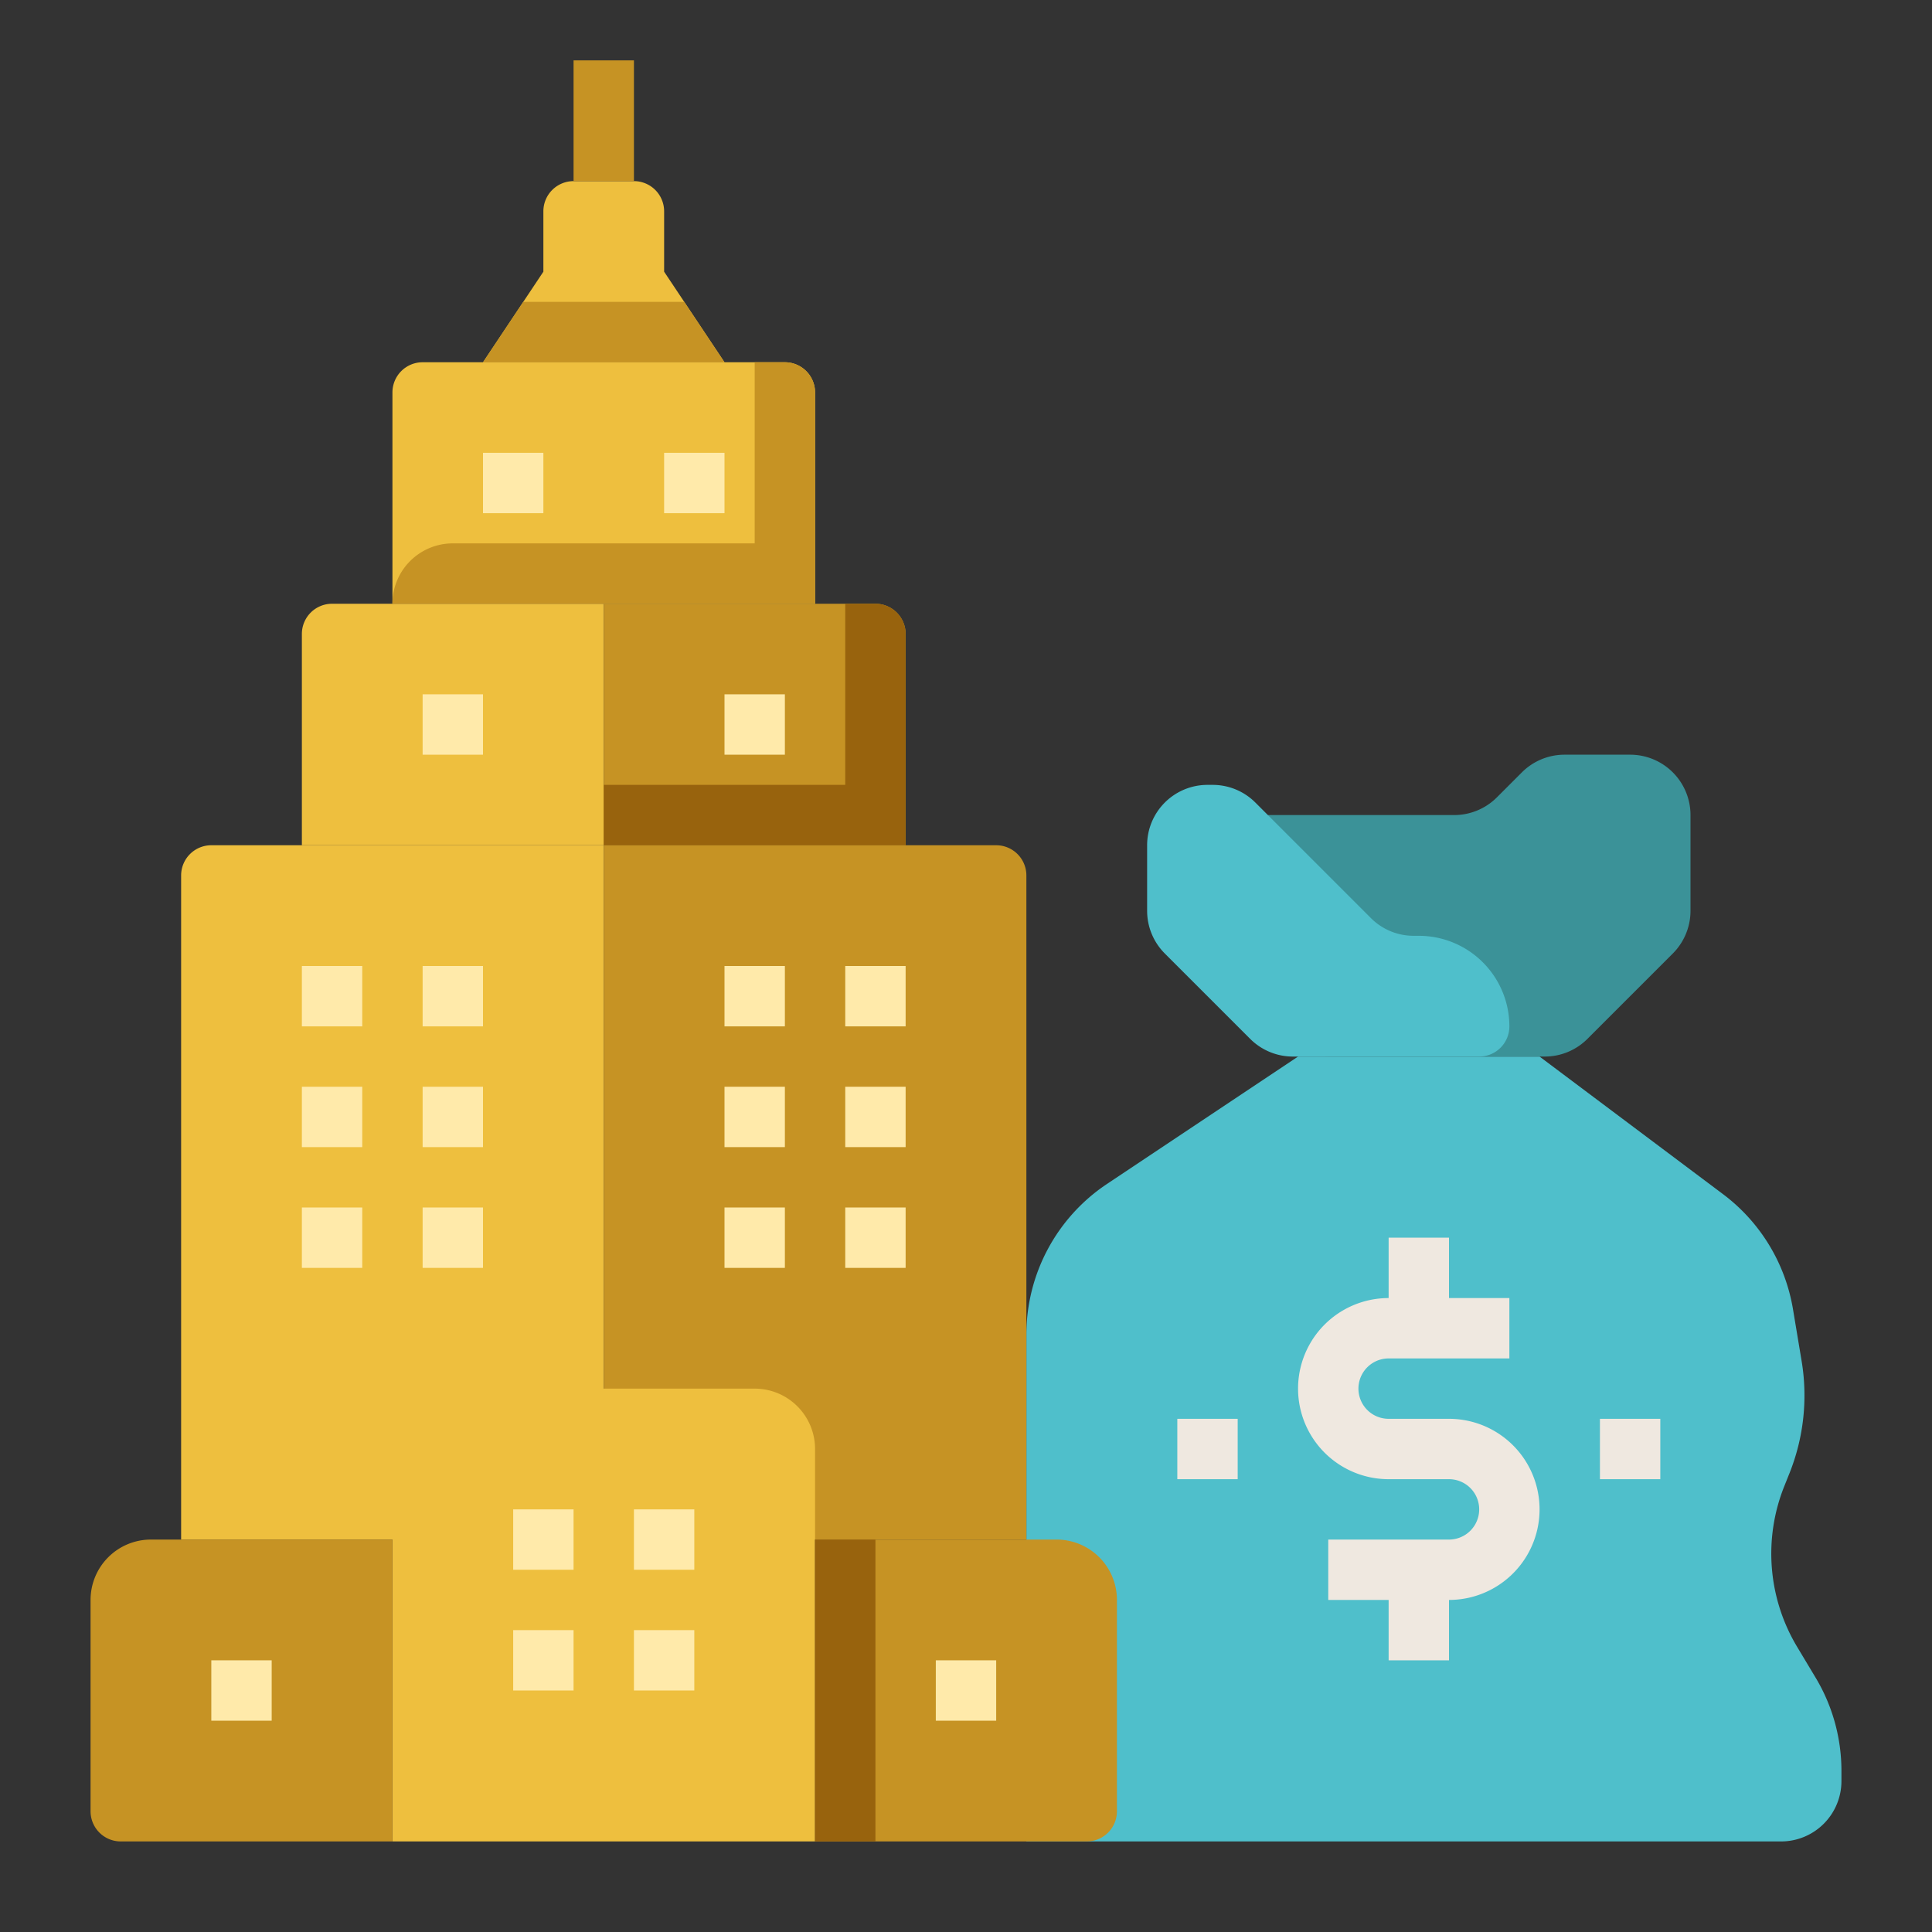 <svg id="flat" height="512" viewBox="0 0 512 512" width="512" xmlns="http://www.w3.org/2000/svg"><rect x="0" y="0" width="512" height="512" fill="#333333" stroke="none"/><path d="m272 488h200a16 16 0 0 0 16-16v-2.705a48 48 0 0 0 -6.84-24.696l-4.91-8.183a48 48 0 0 1 -3.407-42.523l1.387-3.468a55.529 55.529 0 0 0 3.216-29.752l-2.284-13.704a48 48 0 0 0 -18.547-30.509l-48.615-36.461h-64l-50.626 33.75a48 48 0 0 0 -21.374 39.938z" fill="#4fbfcb"/><path d="m409.373 280a16 16 0 0 0 11.314-4.686l22.627-22.627a16 16 0 0 0 4.686-11.314v-25.373a16 16 0 0 0 -16-16h-17.373a16 16 0 0 0 -11.314 4.686l-6.627 6.627a16 16 0 0 1 -11.314 4.686h-49.373v48a16 16 0 0 0 16 16z" fill="#3b9298"/><path d="m48 408v-176a8 8 0 0 1 8-8h104v184z" fill="#eebf3e"/><path d="m160 408v-184h104a8 8 0 0 1 8 8v176z" fill="#c69324"/><path d="m80 224v-56a8 8 0 0 1 8-8h72v64z" fill="#eebf3e"/><path d="m240 224v-56a8 8 0 0 0 -8-8h-72v64z" fill="#c69324"/><path d="m112 96h96a8 8 0 0 1 8 8v56a0 0 0 0 1 0 0h-112a0 0 0 0 1 0 0v-56a8 8 0 0 1 8-8z" fill="#eebf3e"/><path d="m192 96-16-24v-16a8 8 0 0 0 -8-8h-16a8 8 0 0 0 -8 8v16l-16 24z" fill="#eebf3e"/><path d="m152 16h16v32h-16z" fill="#c69324"/><g fill="#ffeaaa"><path d="m80 256h16v16h-16z"/><path d="m112 256h16v16h-16z"/><path d="m80 288h16v16h-16z"/><path d="m112 288h16v16h-16z"/><path d="m112 320h16v16h-16z"/><path d="m192 256h16v16h-16z"/><path d="m224 256h16v16h-16z"/><path d="m224 288h16v16h-16z"/><path d="m192 288h16v16h-16z"/><path d="m192 320h16v16h-16z"/><path d="m80 320h16v16h-16z"/><path d="m224 320h16v16h-16z"/><path d="m112 184h16v16h-16z"/><path d="m192 184h16v16h-16z"/><path d="m128 120h16v16h-16z"/><path d="m176 120h16v16h-16z"/></g><path d="m216 488v-104a16 16 0 0 0 -16-16h-80a16 16 0 0 0 -16 16v104" fill="#eebf3e"/><path d="m136 400h16v16h-16z" fill="#ffeaaa"/><path d="m168 400h16v16h-16z" fill="#ffeaaa"/><path d="m136 432h16v16h-16z" fill="#ffeaaa"/><path d="m168 432h16v16h-16z" fill="#ffeaaa"/><path d="m216 488h72a8 8 0 0 0 8-8v-56a16 16 0 0 0 -16-16h-64z" fill="#c69324"/><path d="m104 408h-64a16 16 0 0 0 -16 16v56a8 8 0 0 0 8 8h72z" fill="#c69324"/><path d="m56 440h16v16h-16z" fill="#ffeaaa"/><path d="m248 440h16v16h-16z" fill="#ffeaaa"/><path d="m392 280h-49.373a16 16 0 0 1 -11.314-4.686l-22.627-22.627a16 16 0 0 1 -4.686-11.314v-17.373a16 16 0 0 1 16-16h1.373a16 16 0 0 1 11.314 4.686l30.627 30.627a16 16 0 0 0 11.314 4.686h1.373a24 24 0 0 1 24 24 8 8 0 0 1 -8 8z" fill="#4fbfcb"/><path d="m384 376h-16a8 8 0 0 1 0-16h32v-16h-16v-16h-16v16a24 24 0 0 0 0 48h16a8 8 0 0 1 0 16h-32v16h16v16h16v-16a24 24 0 0 0 0-48z" fill="#efe8e0"/><path d="m312 376h16v16h-16z" fill="#efe8e0"/><path d="m424 376h16v16h-16z" fill="#efe8e0"/><path d="m208 96h-8v48h-80a16 16 0 0 0 -16 16h112v-56a8 8 0 0 0 -8-8z" fill="#c69324"/><path d="m232 160h-8v48h-64v16h80v-56a8 8 0 0 0 -8-8z" fill="#98630d"/><path d="m216 408h16v80h-16z" fill="#98630d"/><path d="m138.667 80-10.667 16h64l-10.667-16z" fill="#c69324"/></svg>